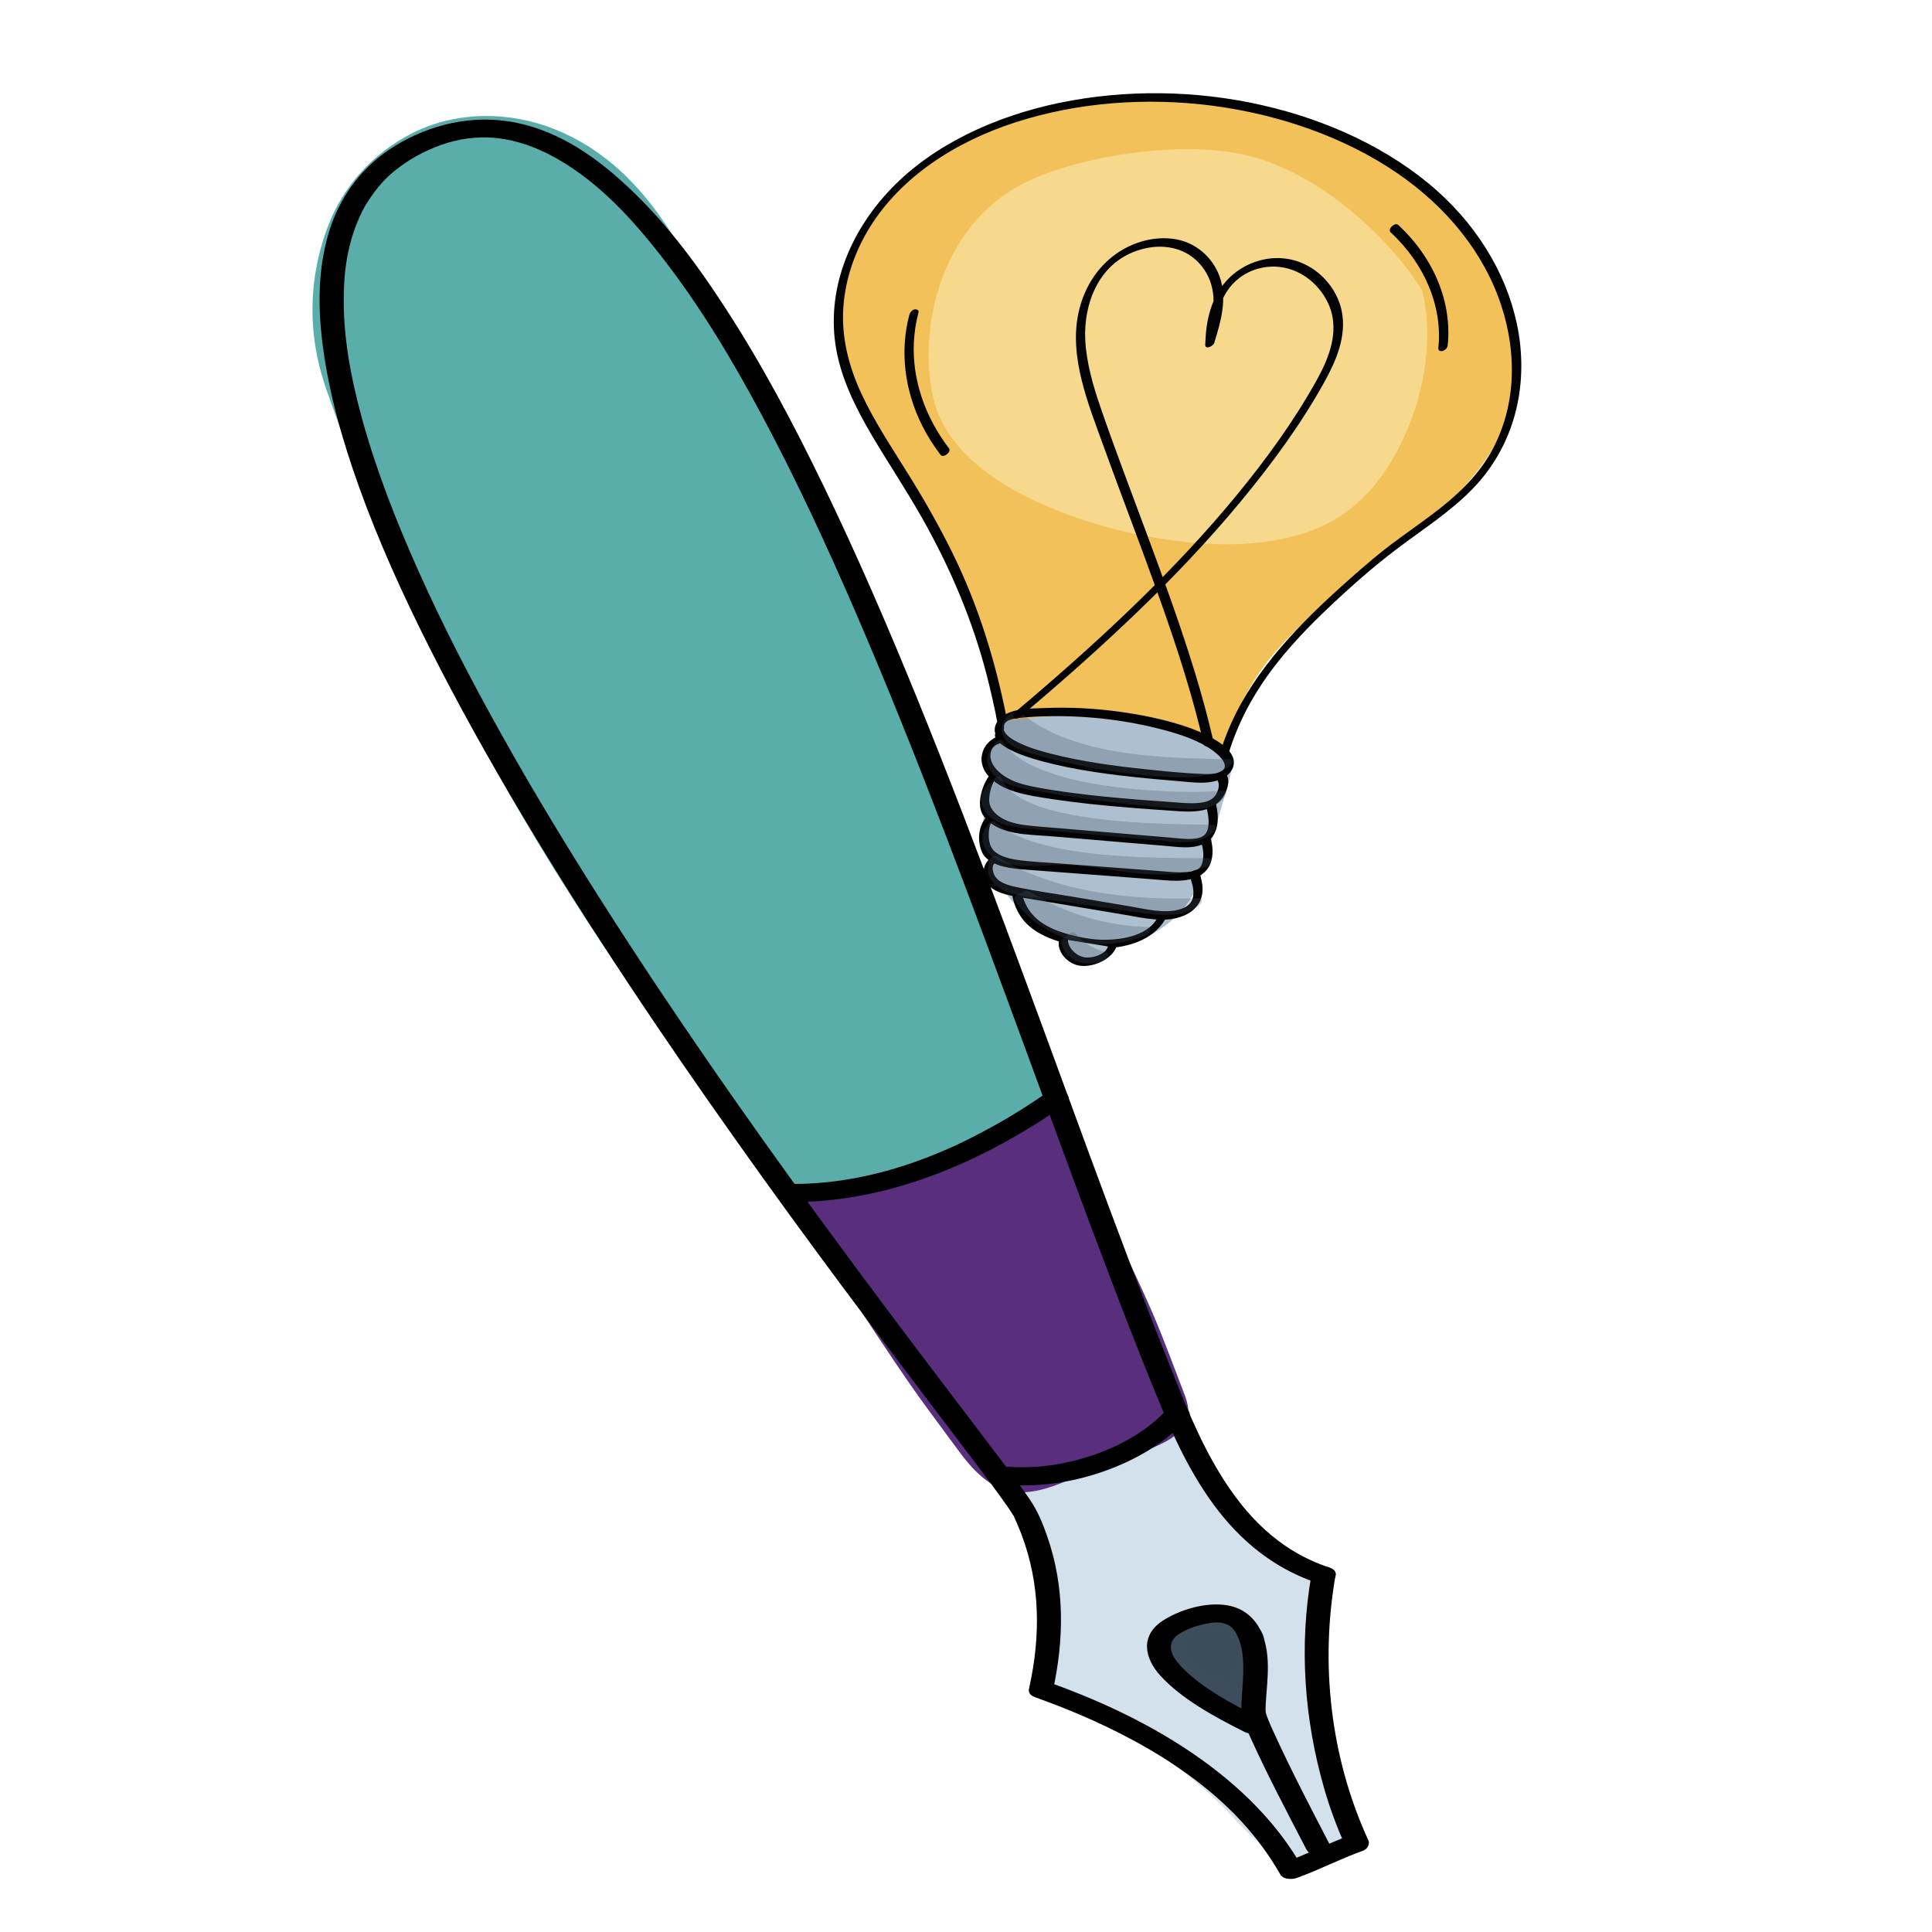 <?xml version="1.0" encoding="utf-8"?>
<!-- Generator: Adobe Adobe Illustrator 24.2.0, SVG Export Plug-In . SVG Version: 6.00 Build 0)  -->
<svg version="1.1" xmlns="http://www.w3.org/2000/svg" xmlns:xlink="http://www.w3.org/1999/xlink" x="0px" y="0px"
	 viewBox="0 0 170.08 170.08" style="enable-background:new 0 0 170.08 170.08;" xml:space="preserve">
<style type="text/css">
	.st0{fill:#592F7D;}
	.st1{fill:#5A2F7C;}
	.st2{fill:#D3E1EB;}
	.st3{fill:#D3E1ED;}
	.st4{fill:#5C646E;stroke:#000000;stroke-width:2.704;stroke-miterlimit:10;}
	.st5{fill:#B6D2E0;stroke:#000000;stroke-width:2.138;stroke-miterlimit:10;}
	.st6{fill:#3D4D5B;}
	.st7{opacity:0.078;}
	.st8{opacity:0.122;}
	.st9{fill:#FFFFFF;}
	.st10{fill:#ECC9AD;}
	.st11{opacity:0.161;}
	.st12{opacity:0.169;}
	.st13{fill:#F0F6FA;}
	.st14{opacity:0.149;}
	.st15{opacity:0.031;}
	.st16{stroke:#000000;stroke-width:0.065;stroke-miterlimit:10;}
	.st17{fill:#F0F6FA;stroke:#F0F6FA;stroke-width:1.152;stroke-miterlimit:10;}
	.st18{fill:#C8354F;}
	.st19{fill:#C93550;}
	.st20{fill:#6DB671;}
	.st21{fill:#6CB671;}
	.st22{fill:#D1DFEA;}
	.st23{fill:#C8354E;}
	.st24{fill:#F3C058;}
	.st25{fill:#C8AE9D;}
	.st26{opacity:0.141;}
	.st27{fill:#D15238;}
	.st28{fill:#D15239;}
	.st29{opacity:0.988;}
	.st30{fill:#ADBECF;}
	.st31{fill:#F3C057;}
	.st32{fill:#F7D98D;}
	.st33{fill:#AEBFCE;}
	.st34{opacity:0.271;}
	.st35{fill:#3D4C5B;}
	.st36{fill:#D2E1EC;}
	.st37{fill:#59AEAA;stroke:#5AADAB;stroke-miterlimit:10;}
	.st38{fill:#592F7D;stroke:#592F7D;stroke-miterlimit:10;}
</style>
<g id="Ebene_6_11_">
</g>
<g id="Ebene_13_1_">
</g>
<g id="Ebene_9_6_">
</g>
<g id="Ebene_3">
	<g class="st29">
		<g id="Ebene_7_6_">
			<g>
				<path class="st30" d="M87.96,65.33c-1.2,0.62-1.07,2.38,0.21,3.01c-2.64,4.09-0.89,9.93,3.85,12.87
					c1.5,0.93,3.29,1.59,5.11,1.66c3.37,0.13,6.33-1.85,7.63-4.35c0.5-0.96,0.8-1.98,1.09-3c0.63-2.18,1.26-4.35,1.89-6.53
					c0.18-0.61,0.35-1.24,0.19-1.86c-0.33-1.3-1.96-2.12-3.45-2.65c-3.65-1.3-7.58-1.96-11.46-1.94c-1.11,0.01-2.24,0.07-3.22,0.45
					c-0.98,0.38-1.79,1.13-1.86,2.04"/>
				<g>
					<path class="st30" d="M87.91,65.02c-1.38,0.76-1.73,2.8-0.06,3.66c0-0.14,0-0.27,0-0.41c-1.87,2.94-1.68,6.69,0.28,9.77
						c2.12,3.32,6.75,6.07,11.22,4.97c2.06-0.51,3.77-1.71,4.93-3.16c1.45-1.8,1.88-4.06,2.48-6.16c0.34-1.16,0.67-2.32,1.01-3.48
						c0.17-0.57,0.34-1.14,0.49-1.72c0.13-0.51,0.21-1.05,0.07-1.58c-0.52-1.88-3.21-2.7-5.13-3.28c-2.68-0.81-5.49-1.28-8.29-1.41
						c-2.43-0.11-5.37-0.15-6.83,1.66c-0.31,0.38-0.51,0.82-0.56,1.29c-0.02,0.19,0.14,0.3,0.36,0.25c0.23-0.05,0.44-0.27,0.46-0.47
						c0.22-2.03,3.45-2.04,5.33-2c2.63,0.05,5.26,0.42,7.81,1.08c1.17,0.3,2.34,0.65,3.44,1.11c0.85,0.35,1.74,0.83,2.25,1.52
						c0.67,0.9,0.34,1.85,0.07,2.76c-0.31,1.07-0.62,2.14-0.93,3.21c-0.31,1.08-0.62,2.17-0.94,3.25c-0.29,0.98-0.58,1.99-1.11,2.89
						c-0.82,1.4-2.18,2.6-3.9,3.26c-3.96,1.5-8.53-0.69-10.86-3.63c-2.09-2.65-2.78-6.07-1.55-8.94c0.15-0.35,0.33-0.68,0.54-1.01
						c0.06-0.09,0.16-0.33,0-0.41c-0.54-0.28-0.86-0.73-0.94-1.24c-0.06-0.41,0.03-0.89,0.45-1.12c0.19-0.1,0.4-0.3,0.35-0.52
						C88.33,64.94,88.08,64.93,87.91,65.02L87.91,65.02z"/>
				</g>
			</g>
			<g>
				<g>
					<path class="st30" d="M94.46,83.45c0.41,0.07,0.94-0.66,0.49-0.73C94.54,82.65,94.01,83.37,94.46,83.45L94.46,83.45z"/>
				</g>
			</g>
			<g>
				<g>
					<path class="st30" d="M93.77,83.53c0.23,0.67,0.93,1.19,1.78,1.19c0.89,0,1.63-0.55,1.91-1.21c0.04-0.09,0.05-0.33-0.14-0.35
						c-0.88-0.08-1.77-0.17-2.65-0.25c-0.25-0.02-0.46,0.11-0.57,0.29c-0.06,0.1-0.17,0.42,0.08,0.45c0.88,0.08,1.77,0.17,2.65,0.25
						c-0.05-0.12-0.09-0.23-0.14-0.35c-0.36,0.86-1.87,0.3-2.12-0.41C94.42,82.69,93.65,83.21,93.77,83.53L93.77,83.53z"/>
				</g>
			</g>
		</g>
		<g id="Ebene_5_2_">
			<g>
				<path class="st31" d="M107.96,65.19c0.94-5.91,6.09-10.48,11.24-14.44c5.15-3.96,10.73-7.96,12.99-13.55
					c2.85-7.07-0.59-15.62-7.46-21s-16.65-7.73-25.73-7.12c-5.66,0.38-11.19,1.86-15.6,4.64s-8.63,7.47-9.39,12.12
					c-1.04,6.45,3.56,12.43,7.18,18.46c3.61,6.03,7.45,12.4,6.94,18.92c6.42-1.3,13.6-0.39,19.56,2.47"/>
				<g>
					<path class="st31" d="M108.37,65.08c0.83-5.12,4.89-9.18,9.12-12.6c4.26-3.45,8.98-6.56,12.32-10.7
						c1.58-1.96,2.79-4.15,3.38-6.51c0.54-2.17,0.54-4.45,0.1-6.68c-0.9-4.49-3.6-8.83-7.53-12.15c-4.26-3.59-9.88-5.95-15.65-7.06
						c-5.91-1.13-12.09-1.01-17.74,0.34c-2.82,0.68-5.51,1.68-7.91,3.03c-2.37,1.33-4.46,2.99-6.22,4.85
						c-1.79,1.89-3.29,4.04-4.11,6.39c-0.79,2.25-0.84,4.66-0.29,7.02c1.14,4.88,4.43,9.3,7.09,13.76
						c2.84,4.73,5.81,9.62,6.63,14.84c0.2,1.25,0.26,2.5,0.17,3.74c-0.01,0.19,0.13,0.29,0.36,0.25c4.94-0.99,10.3-0.66,15.23,0.86
						c1.4,0.43,2.76,0.96,4.06,1.58c0.4,0.19,1.01-0.49,0.65-0.66c-4.72-2.25-10.15-3.32-15.42-3.05c-1.5,0.08-2.97,0.27-4.42,0.56
						c0.12,0.08,0.24,0.16,0.36,0.25c0.38-5.1-1.82-10.11-4.45-14.79c-1.31-2.34-2.72-4.65-4.15-6.94
						c-1.39-2.23-2.79-4.46-3.87-6.79c-1.04-2.24-1.78-4.58-1.79-6.94c-0.02-2.38,0.77-4.63,2.08-6.67
						c2.65-4.16,7.01-7.54,12.21-9.44c5.28-1.93,11.35-2.57,17.25-1.99c5.84,0.58,11.65,2.36,16.43,5.43
						c4.46,2.87,7.81,6.84,9.46,11.26c1.64,4.41,1.44,9.09-0.94,13.07c-2.62,4.38-7.14,7.65-11.38,10.91
						c-4.31,3.31-8.65,6.92-10.77,11.6c-0.5,1.11-0.86,2.27-1.05,3.47c-0.03,0.19,0.15,0.29,0.36,0.25
						C108.15,65.49,108.34,65.27,108.37,65.08L108.37,65.08z"/>
				</g>
			</g>
		</g>
		<g id="Ebene_6_5_">
			<g>
				<path class="st32" d="M124.81,25.82c-2.81-4.48-8.37-9.59-14.04-11.44s-14.9-0.52-20.02,1.78c-7.07,3.18-9.69,11.88-8.18,18.69
					c1.31,5.9,8.62,9.43,15.55,11.28c6.93,1.85,15.66,2.38,20.64-1.61c4.98-4,7.51-12.8,6.04-18.69"/>
				<g>
					<path class="st32" d="M125.19,25.55c-1.18-1.88-2.67-3.64-4.34-5.27c-1.74-1.69-3.71-3.24-5.92-4.5
						c-1.91-1.09-4-1.95-6.24-2.32c-2.25-0.38-4.56-0.39-6.8-0.22c-2.36,0.18-4.7,0.57-6.94,1.15c-1.97,0.52-3.94,1.18-5.61,2.17
						c-3.38,2.01-5.51,5.2-6.61,8.53c-0.57,1.72-0.89,3.51-0.96,5.32c-0.06,1.74,0.05,3.56,0.57,5.28c1.06,3.5,4.32,6.18,7.99,8.02
						c3.85,1.93,8.23,3.2,12.57,3.82c4.33,0.62,8.95,0.61,12.84-0.93c3.81-1.51,6.16-4.56,7.68-7.74c1.61-3.36,2.44-7.13,2.17-10.85
						c-0.06-0.79-0.18-1.59-0.37-2.38c-0.11-0.45-0.9,0.07-0.81,0.4c0.84,3.41,0.38,7-0.69,10.24c-0.56,1.69-1.31,3.34-2.32,4.86
						c-0.9,1.37-2.02,2.66-3.48,3.65c-3.17,2.15-7.61,2.58-11.71,2.32c-4.26-0.28-8.57-1.31-12.51-2.85
						c-3.74-1.46-7.47-3.6-9.48-6.7c-0.99-1.54-1.38-3.19-1.55-4.87c-0.18-1.73-0.1-3.47,0.21-5.17c0.6-3.31,2.08-6.59,4.8-9.01
						c1.29-1.14,2.86-1.98,4.6-2.61c1.99-0.71,4.1-1.22,6.25-1.55c4.18-0.65,8.91-0.83,12.99,0.77c2.25,0.88,4.29,2.17,6.11,3.59
						c1.89,1.48,3.58,3.14,5.03,4.92c0.65,0.8,1.25,1.62,1.78,2.48C124.65,26.45,125.38,25.86,125.19,25.55L125.19,25.55z"/>
				</g>
			</g>
		</g>
		<g id="Ebene_3_1_">
			<g>
				<g>
					<path d="M108.16,66.33c0.77-2.55,2.02-4.93,3.64-7.15c1.59-2.16,3.5-4.14,5.51-6.02c2.07-1.94,4.22-3.81,6.58-5.52
						c2.28-1.66,4.68-3.29,6.44-5.37c3.1-3.66,4.11-8.38,3.36-12.94c-0.76-4.59-3.27-9.04-7.16-12.52
						c-4.16-3.71-9.69-6.26-15.46-7.56c-5.87-1.33-12.02-1.38-17.74-0.21c-5.78,1.19-11.17,3.72-14.86,7.55
						c-3.74,3.88-5.79,9.07-4.84,14.24c0.48,2.62,1.72,5.12,3.14,7.53c1.43,2.41,3,4.76,4.38,7.2c2.54,4.48,4.48,9.1,5.72,13.89
						c0.34,1.33,0.64,2.67,0.91,4.01c0.09,0.44,0.88-0.07,0.81-0.4c-0.98-4.91-2.46-9.75-4.76-14.42c-1.14-2.31-2.43-4.58-3.81-6.8
						c-1.47-2.37-3.04-4.71-4.19-7.19c-1.14-2.45-1.76-5-1.59-7.57c0.17-2.5,1-4.92,2.35-7.1c2.7-4.33,7.37-7.46,12.83-9.22
						c5.4-1.74,11.45-2.22,17.35-1.45c5.81,0.77,11.53,2.73,16.2,5.91c4.44,3.03,7.69,7.1,9.18,11.64c1.43,4.32,1.32,9.02-0.9,12.96
						c-1.24,2.2-3.13,3.94-5.27,5.54c-1.14,0.85-2.31,1.67-3.45,2.52c-1.12,0.84-2.16,1.73-3.19,2.63
						c-4.16,3.65-8.15,7.55-10.53,12.27c-0.58,1.16-1.06,2.35-1.43,3.58C107.24,66.92,108.05,66.7,108.16,66.33L108.16,66.33z"/>
				</g>
			</g>
			<g>
				<g>
					<path d="M87.61,64.83c0.19,0.51,0.77,0.89,1.29,1.16c0.87,0.45,1.85,0.76,2.81,1.02c2.98,0.8,6.09,1.2,9.16,1.5
						c0.94,0.09,1.89,0.18,2.83,0.25c0.87,0.07,1.81,0.21,2.67,0.11c0.71-0.08,1.38-0.31,1.83-0.77c0.47-0.48,0.56-1.13,0.2-1.72
						c-0.39-0.62-1.12-1.09-1.8-1.47c-0.77-0.43-1.62-0.76-2.48-1.04c-1.84-0.59-3.77-0.97-5.68-1.23c-2.15-0.29-4.32-0.4-6.47-0.31
						c-0.99,0.04-2.13,0.03-3.03,0.36c-0.81,0.29-1.48,0.96-1.36,1.75c0.03,0.21,0.3,0.19,0.46,0.12c0.2-0.09,0.38-0.31,0.35-0.52
						c-0.1-0.66,0.86-0.79,1.45-0.85c0.86-0.09,1.73-0.13,2.61-0.14c1.78-0.03,3.57,0.07,5.35,0.3c1.7,0.22,3.4,0.56,5.05,1.02
						c1.54,0.43,3.16,1.02,4.32,2.03c0.37,0.32,0.92,0.97,0.51,1.37c-0.36,0.35-1.14,0.39-1.67,0.37c-1.71-0.06-3.44-0.24-5.15-0.42
						c-2.79-0.29-5.61-0.67-8.34-1.37c-0.97-0.25-1.97-0.54-2.86-0.98c-0.54-0.27-1.11-0.6-1.3-1.11c-0.08-0.2-0.43-0.06-0.54,0.02
						C87.65,64.43,87.54,64.63,87.61,64.83L87.61,64.83z"/>
				</g>
			</g>
			<g>
				<g>
					<path d="M88.1,64.75c-1.65,0.45-2.18,2.21-1.2,3.43c1.23,1.53,3.59,1.84,5.55,2.14c2.32,0.36,4.65,0.59,6.98,0.78
						c1.19,0.1,2.37,0.18,3.56,0.26c0.97,0.07,1.95,0.16,2.88-0.03c0.91-0.19,1.55-0.69,1.93-1.39c0.31-0.57,0.53-1.37,0.04-1.96
						c-0.28-0.34-0.99,0.26-0.76,0.55c0.33,0.4,0.23,0.92,0.02,1.32c-0.25,0.48-0.67,0.7-1.3,0.8c-0.81,0.13-1.68,0.03-2.52-0.03
						c-1-0.07-2-0.14-3-0.22c-2.01-0.16-4.03-0.35-6.04-0.62c-0.96-0.13-1.92-0.27-2.88-0.45c-0.9-0.17-1.83-0.37-2.61-0.81
						c-0.72-0.39-1.37-0.99-1.53-1.7c-0.12-0.55,0.09-1.18,0.76-1.36c0.23-0.06,0.44-0.26,0.46-0.47
						C88.47,64.81,88.32,64.69,88.1,64.75L88.1,64.75z"/>
				</g>
			</g>
			<g>
				<g>
					<path d="M87.03,68.36c-0.39,0.57-0.63,1.24-0.73,1.9c-0.09,0.63-0.03,1.25,0.46,1.79c1.31,1.46,3.78,1.41,5.67,1.56
						c2.29,0.19,4.58,0.38,6.86,0.58c1.12,0.09,2.24,0.19,3.36,0.28c0.92,0.08,1.92,0.23,2.81,0c1.95-0.51,1.93-2.48,1.53-3.91
						c-0.12-0.45-0.9,0.07-0.81,0.4c0.16,0.59,0.27,1.21,0.19,1.8c-0.08,0.57-0.34,0.94-1.05,1.05c-0.8,0.12-1.69-0.03-2.5-0.09
						c-1.03-0.09-2.05-0.17-3.08-0.26c-2.01-0.17-4.01-0.34-6.02-0.51c-1.01-0.09-2.03-0.15-3.04-0.26
						c-0.89-0.09-1.82-0.25-2.57-0.72c-0.66-0.41-1.06-0.96-1.03-1.62c0.03-0.63,0.23-1.3,0.6-1.84c0.09-0.13,0.15-0.38-0.08-0.45
						C87.37,68.01,87.12,68.23,87.03,68.36L87.03,68.36z"/>
				</g>
			</g>
			<g>
				<g>
					<path d="M87.11,71.66c-0.96,0.78-1.13,2.21-0.69,3.29c0.62,1.49,3.06,1.54,4.58,1.66c2.37,0.18,4.75,0.36,7.12,0.54
						c1.17,0.09,2.35,0.18,3.52,0.27c0.95,0.07,1.94,0.2,2.88,0.04c0.97-0.16,1.72-0.64,2.03-1.42c0.29-0.74,0.24-1.6-0.02-2.37
						c-0.15-0.45-0.93,0.07-0.81,0.4c0.2,0.59,0.29,1.25,0.13,1.84c-0.05,0.2-0.14,0.42-0.33,0.56c-0.26,0.18-0.65,0.26-0.99,0.29
						c-0.84,0.09-1.72-0.02-2.57-0.09c-1.01-0.08-2.02-0.15-3.03-0.23c-2.04-0.15-4.09-0.31-6.13-0.46
						c-0.98-0.07-1.97-0.12-2.95-0.24c-0.78-0.1-1.74-0.28-2.31-0.8c-0.41-0.37-0.5-0.96-0.5-1.43c0-0.42,0.08-1.06,0.4-1.33
						c0.14-0.12,0.35-0.34,0.22-0.53C87.53,71.46,87.23,71.56,87.11,71.66L87.11,71.66z"/>
				</g>
			</g>
			<g>
				<g>
					<path d="M87.27,75.49c-1.03,0.73-0.89,2.23,0.33,2.88c0.74,0.4,1.62,0.52,2.46,0.66c0.99,0.17,1.99,0.33,2.98,0.5
						c1.99,0.33,3.97,0.67,5.96,1c1.7,0.29,3.58,0.75,5.17,0.1c0.75-0.3,1.35-0.86,1.57-1.54c0.26-0.79,0.09-1.62-0.22-2.41
						c-0.08-0.2-0.43-0.06-0.54,0.02c-0.18,0.13-0.3,0.33-0.22,0.53c0.23,0.59,0.4,1.27,0.23,1.86c-0.13,0.47-0.52,0.77-1.05,0.94
						c-1.41,0.45-3.13-0.02-4.59-0.26c-1.64-0.28-3.28-0.55-4.92-0.83c-1.62-0.27-3.26-0.5-4.87-0.83
						c-0.68-0.14-1.54-0.36-1.92-0.91c-0.21-0.31-0.42-0.96-0.05-1.22c0.15-0.11,0.34-0.35,0.22-0.53
						C87.68,75.29,87.4,75.4,87.27,75.49L87.27,75.49z"/>
				</g>
			</g>
			<g>
				<g>
					<path d="M89.12,78.85c0.19,1.01,0.66,1.99,1.56,2.74c0.78,0.66,1.81,1.09,2.84,1.38c2.16,0.61,4.53,0.75,6.55-0.02
						c1.21-0.46,2.16-1.25,2.64-2.29c0.07-0.16,0.01-0.35-0.23-0.36c-0.25,0-0.46,0.22-0.53,0.39c-0.72,1.56-2.93,2.06-4.82,2.04
						c-0.99-0.01-1.96-0.19-2.92-0.44c-0.94-0.25-1.85-0.59-2.61-1.14c-0.98-0.71-1.49-1.67-1.68-2.7
						C89.85,78.01,89.06,78.52,89.12,78.85L89.12,78.85z"/>
				</g>
			</g>
			<g>
				<path class="st33" d="M93.64,82.68c-0.21,0.71,0.63,1.9,1.76,1.98c0.89,0.06,2.27-0.52,2.5-1.28"/>
				<g>
					<path d="M93.23,82.79c-0.23,0.95,0.76,2.15,1.96,2.24c1.25,0.1,2.74-0.68,3.08-1.67c0.05-0.16,0.02-0.35-0.23-0.36
						c-0.24,0-0.48,0.22-0.53,0.39c-0.21,0.62-1.36,1.02-2.1,0.87c-0.81-0.16-1.53-1.02-1.37-1.69c0.05-0.19-0.16-0.29-0.36-0.25
						C93.44,82.38,93.28,82.59,93.23,82.79L93.23,82.79z"/>
				</g>
			</g>
		</g>
		<g id="Ebene_8_10_">
			<g class="st34">
				<path class="st35" d="M89.59,63c-0.92,0-1.28,1.07-0.79,1.75c0.49,0.67,1.44,1,2.33,1.25c3.79,1.09,7.72,1.77,11.66,2.01
					c1.86,0.12,3.86,0.1,5.31-0.79c-6.3-0.17-13.77-0.33-18.39-3.99"/>
				<g>
					<path class="st35" d="M89.75,62.63c-1.25,0.05-1.88,1.33-1.41,2.24c0.28,0.54,0.92,0.9,1.53,1.15
						c0.79,0.32,1.65,0.53,2.48,0.74c3.56,0.92,7.28,1.51,10.95,1.66c1.7,0.07,3.48-0.06,4.86-0.88c0.18-0.11,0.64-0.68,0.1-0.69
						c-4.9-0.13-10.16-0.16-14.79-2c-1.25-0.5-2.42-1.15-3.43-1.95c-0.32-0.25-0.98,0.4-0.65,0.66c3.84,3.01,9.34,3.63,14.23,3.88
						c1.45,0.07,2.89,0.11,4.34,0.15c0.03-0.23,0.07-0.46,0.1-0.69c-1.05,0.63-2.36,0.78-3.66,0.78c-1.54,0-3.1-0.16-4.64-0.35
						c-1.62-0.2-3.23-0.47-4.83-0.82c-0.81-0.17-1.61-0.37-2.41-0.58c-0.7-0.19-1.43-0.36-2.1-0.63c-0.58-0.23-1.24-0.62-1.38-1.17
						c-0.08-0.32-0.04-0.75,0.42-0.77C89.83,63.36,90.28,62.61,89.75,62.63L89.75,62.63z"/>
				</g>
			</g>
			<g class="st34">
				<path class="st35" d="M87.82,65.74c-0.83,0.52-0.6,1.71,0.19,2.36s1.9,0.88,2.96,1.08c4.48,0.83,9,1.39,13.54,1.67
					c1.17,0.07,2.6,0,3.03-0.88c-3.15,0.38-17.07,0.06-19.65-4.45"/>
				<g>
					<path class="st35" d="M87.67,65.48c-1.06,0.72-0.98,2.11,0.02,2.94c0.58,0.48,1.37,0.75,2.13,0.93
						c0.89,0.21,1.81,0.35,2.72,0.5c3.83,0.64,7.68,1.09,11.55,1.35c1.51,0.1,3.18,0.01,3.84-1.25c0.07-0.13,0.01-0.39-0.23-0.36
						c-0.94,0.11-1.92,0.12-2.88,0.12c-1.44,0-2.89-0.07-4.34-0.19c-3.06-0.26-6.33-0.71-9.15-1.92c-1.24-0.53-2.44-1.28-3.06-2.35
						c-0.21-0.35-0.94,0.23-0.76,0.55c1.24,2.13,4.43,3.09,6.95,3.65c3.1,0.69,6.32,0.96,9.47,1.01c1.15,0.02,2.33,0.02,3.46-0.11
						c-0.08-0.12-0.15-0.24-0.23-0.36c-0.17,0.32-0.72,0.42-1.1,0.47c-0.6,0.07-1.21,0.03-1.81-0.01c-1.7-0.11-3.39-0.27-5.09-0.46
						c-1.65-0.19-3.31-0.41-4.95-0.67c-0.83-0.13-1.67-0.27-2.5-0.42c-0.71-0.13-1.44-0.25-2.12-0.48
						c-0.68-0.23-1.33-0.59-1.66-1.15c-0.22-0.39-0.38-0.99,0.05-1.28c0.15-0.1,0.34-0.35,0.22-0.53
						C88.08,65.28,87.8,65.39,87.67,65.48L87.67,65.48z"/>
				</g>
			</g>
			<g class="st34">
				<path class="st35" d="M87.47,69.14c-1.04,0.44-0.83,1.85,0.09,2.53c0.92,0.68,2.21,0.82,3.4,0.93
					c4.11,0.37,8.23,0.75,12.34,1.12c1.23,0.11,2.73,0.12,3.33-0.74c-5.27-0.07-17.2-0.13-18.89-4.25"/>
				<g>
					<path class="st35" d="M87.42,68.82c-1.13,0.52-1.34,1.8-0.63,2.73c0.89,1.17,2.76,1.31,4.21,1.44
						c3.95,0.36,7.9,0.72,11.85,1.08c1.54,0.14,3.24,0.18,4.11-1.01c0.11-0.16,0.14-0.45-0.18-0.45c-2.7-0.04-5.41-0.08-8.11-0.31
						c-1.48-0.13-2.97-0.31-4.43-0.59c-1.27-0.25-2.56-0.57-3.72-1.11c-1.05-0.49-2-1.17-2.4-2.13c-0.15-0.35-0.9,0.21-0.76,0.55
						c0.81,1.93,3.56,2.8,5.7,3.28c2.98,0.67,6.08,0.87,9.11,0.98c1.44,0.05,2.87,0.07,4.31,0.09c-0.06-0.15-0.12-0.3-0.18-0.45
						c-0.24,0.33-0.77,0.43-1.22,0.48c-0.62,0.06-1.26,0-1.88-0.05c-1.68-0.15-3.37-0.31-5.05-0.46c-1.71-0.15-3.41-0.31-5.12-0.47
						c-0.8-0.07-1.6-0.14-2.41-0.22c-0.69-0.08-1.4-0.18-2.04-0.44c-0.61-0.25-1.11-0.65-1.31-1.19c-0.13-0.36-0.19-0.88,0.25-1.08
						c0.19-0.09,0.4-0.31,0.35-0.52C87.83,68.74,87.59,68.75,87.42,68.82L87.42,68.82z"/>
				</g>
			</g>
			<g class="st34">
				<path class="st35" d="M87.29,72.75c-0.65,0.56-0.47,1.58,0.2,2.19c0.67,0.61,1.69,0.88,2.66,0.93c0.97,0.05,1.92-0.07,2.89-0.1
					c2.22-0.06,4.45,0.41,6.68,0.67c2.23,0.27,4.59,0.31,6.51-0.53c-4.19-0.01-15.29,0.13-18.93-3.25"/>
				<g>
					<path class="st35" d="M87.04,72.57c-0.87,0.8-0.68,2.11,0.33,2.86c1.18,0.88,2.85,0.87,4.27,0.78
						c0.84-0.05,1.67-0.09,2.51-0.05c0.88,0.04,1.77,0.16,2.65,0.28c1.58,0.22,3.15,0.48,4.74,0.54c1.66,0.06,3.29-0.13,4.74-0.74
						c0.22-0.09,0.62-0.69,0.1-0.69c-2.39-0.01-4.78-0.01-7.17-0.16c-2.77-0.17-5.63-0.46-8.28-1.3c-1.22-0.39-2.42-0.92-3.32-1.74
						c-0.29-0.26-0.96,0.38-0.65,0.66c1.72,1.58,4.49,2.2,6.86,2.59c2.83,0.47,5.72,0.62,8.57,0.67c1.23,0.02,2.45,0.02,3.68,0.03
						c0.03-0.23,0.07-0.46,0.1-0.69c-2.43,1.04-5.41,0.61-8.08,0.22c-1.49-0.22-3-0.43-4.5-0.43c-1.43,0-2.89,0.31-4.32-0.05
						c-0.67-0.17-1.34-0.49-1.7-1.01c-0.3-0.43-0.44-1.03-0.04-1.41c0.12-0.11,0.26-0.38,0.07-0.51
						C87.42,72.28,87.16,72.47,87.04,72.57L87.04,72.57z"/>
				</g>
			</g>
			<g class="st34">
				<path class="st35" d="M87.58,75.76c-0.52,0.63-0.07,1.59,0.7,2.08s1.76,0.64,2.7,0.77c3.31,0.46,6.62,0.93,9.93,1.39
					c1.58,0.22,3.44,0.38,4.48-0.56c-6.05,0.21-12.92-0.56-17.96-3.71"/>
				<g>
					<path class="st35" d="M87.26,75.68c-0.66,0.86-0.15,2.04,0.9,2.61c0.6,0.33,1.3,0.49,1.99,0.6c0.8,0.13,1.61,0.23,2.41,0.34
						c1.65,0.23,3.31,0.46,4.96,0.7c1.49,0.21,2.99,0.48,4.49,0.59c1.38,0.1,2.69-0.08,3.64-0.9c0.15-0.13,0.29-0.56-0.1-0.55
						c-4.75,0.16-9.73-0.24-14.22-1.92c-1.26-0.47-2.45-1.05-3.56-1.74c-0.36-0.22-1,0.44-0.65,0.66c4.07,2.52,9.11,3.49,13.96,3.73
						c1.39,0.07,2.79,0.07,4.17,0.02c-0.03-0.18-0.07-0.37-0.1-0.55c-0.66,0.57-1.82,0.57-2.73,0.51c-1.3-0.08-2.62-0.33-3.91-0.51
						c-1.47-0.21-2.94-0.41-4.4-0.62c-0.75-0.1-1.49-0.21-2.24-0.31c-0.64-0.09-1.29-0.16-1.93-0.31c-0.66-0.15-1.34-0.41-1.76-0.89
						c-0.33-0.37-0.56-0.91-0.25-1.3c0.1-0.13,0.14-0.38-0.08-0.45C87.59,75.33,87.36,75.55,87.26,75.68L87.26,75.68z"/>
				</g>
			</g>
			<g class="st34">
				<path class="st35" d="M89.71,79c1.06,1.59,2.9,2.85,4.97,3.4c2.07,0.55,4.36,0.4,6.19-0.43c-3.75-0.1-7.53-1.24-10.6-3.2"/>
				<g>
					<path class="st35" d="M89.33,79.28c1.09,1.61,2.9,2.88,5,3.47c2.22,0.62,4.63,0.42,6.59-0.45c0.23-0.1,0.62-0.68,0.1-0.69
						c-3.71-0.11-7.39-1.24-10.43-3.16c-0.36-0.23-1,0.44-0.65,0.66c3.14,1.99,6.94,3.13,10.77,3.25c0.03-0.23,0.07-0.46,0.1-0.69
						c-1.82,0.8-4.07,0.91-6.1,0.32c-1.94-0.57-3.61-1.76-4.62-3.25C89.85,78.38,89.12,78.97,89.33,79.28L89.33,79.28z"/>
				</g>
			</g>
			<g class="st34">
				<path class="st35" d="M93.85,82.78c0.06,0.61,0.54,1.19,1.2,1.48s1.49,0.26,2.08-0.07c-1.14-0.27-2.18-0.91-2.83-1.75"/>
				<g>
					<path class="st35" d="M93.45,82.98c0.09,0.68,0.58,1.31,1.33,1.63c0.79,0.34,1.72,0.27,2.42-0.1c0.17-0.09,0.61-0.58,0.19-0.68
						c-1.1-0.27-2.06-0.85-2.7-1.65c-0.27-0.34-0.99,0.26-0.76,0.55c0.71,0.89,1.75,1.54,2.96,1.84c0.06-0.23,0.13-0.46,0.19-0.68
						c-1.15,0.6-2.68-0.18-2.82-1.29c-0.03-0.21-0.3-0.19-0.46-0.12C93.59,82.56,93.42,82.77,93.45,82.98L93.45,82.98z"/>
				</g>
			</g>
		</g>
		<g id="Ebene_4">
			<g>
				<g>
					<path d="M89.77,63.14c3.49-2.95,6.9-5.95,10.16-9.08c3.27-3.13,6.37-6.39,9.21-9.81c2.8-3.38,5.41-6.92,7.48-10.68
						c1.04-1.88,1.93-4,1.5-6.17c-0.32-1.64-1.52-3.33-3.33-4.17c-1.9-0.88-4-0.56-5.59,0.45c-1.87,1.19-2.69,3.12-2.97,5.05
						c-0.07,0.53-0.11,1.06-0.13,1.6c-0.02,0.5,0.7,0.14,0.79-0.13c0.58-1.89,1.19-3.91,0.46-5.9c-0.6-1.62-2.09-3.06-4.19-3.29
						c-2.09-0.23-4.09,0.59-5.46,1.77c-1.49,1.28-2.36,2.96-2.75,4.72c-0.86,3.95,0.85,8.04,2.24,11.89
						c1.48,4.1,3.06,8.18,4.53,12.28c1.47,4.08,2.85,8.19,3.89,12.34c0.13,0.5,0.25,1.01,0.37,1.51c0.1,0.45,0.89-0.07,0.81-0.4
						c-0.91-3.95-2.16-7.86-3.52-11.75c-1.37-3.92-2.86-7.81-4.3-11.71c-0.71-1.91-1.41-3.83-2.07-5.75
						c-0.67-1.95-1.25-3.94-1.36-5.95c-0.17-3.2,1.19-7.15,5.24-8.09c0.91-0.21,1.91-0.22,2.84,0.07c0.92,0.28,1.69,0.86,2.21,1.54
						c1.25,1.62,1.14,3.52,0.71,5.26c-0.12,0.5-0.28,1-0.43,1.5c0.26-0.04,0.53-0.08,0.79-0.13c0.07-1.89,0.35-3.95,1.88-5.37
						c1.24-1.15,3.22-1.65,5.06-0.95c1.8,0.68,3.04,2.3,3.41,3.85c0.48,2.04-0.36,4.06-1.34,5.83c-1.98,3.57-4.44,6.96-7.09,10.18
						c-2.67,3.24-5.58,6.34-8.64,9.32c-3.05,2.97-6.26,5.84-9.54,8.64c-0.4,0.34-0.8,0.68-1.21,1.02c-0.14,0.12-0.35,0.34-0.22,0.53
						C89.35,63.33,89.64,63.24,89.77,63.14L89.77,63.14z"/>
				</g>
			</g>
			<g>
				<g>
					<path d="M122.43,20.46c3.02,2.8,4.58,6.59,4.19,10.19c-0.02,0.19,0.14,0.3,0.36,0.25c0.23-0.05,0.44-0.27,0.46-0.47
						c0.41-3.77-1.19-7.7-4.35-10.63C122.79,19.54,122.12,20.17,122.43,20.46L122.43,20.46z"/>
				</g>
			</g>
			<g>
				<g>
					<path d="M80.05,27.72c-0.84,3.18-0.43,6.63,1.13,9.74c0.44,0.89,0.99,1.75,1.61,2.57c0.26,0.35,0.98-0.25,0.76-0.55
						c-2.14-2.8-3.25-6.09-3.1-9.31c0.04-0.91,0.18-1.8,0.41-2.68c0.05-0.19-0.16-0.29-0.36-0.25
						C80.26,27.31,80.1,27.53,80.05,27.72L80.05,27.72z"/>
				</g>
			</g>
		</g>
	</g>
	<g>
		<g id="Ebene_5_9_">
			<g>
				<path class="st36" d="M103.64,126.82c2.08,5.25,6.72,9.76,12.59,12.25c-0.99,7.46-0.12,15.11,2.53,22.31
					c-0.42,1.68-3.11,2.27-4.99,1.58s-3.14-2.19-4.42-3.54c-4.33-4.57-9.99-8.24-16.32-10.6c1.01-6.05-0.22-12.37-3.49-17.87
					c4.84-0.38,9.56-1.69,13.71-3.79"/>
				<g>
					<path class="st36" d="M102.62,127.03c2.11,5.24,6.68,9.98,13.08,12.72c-0.18-0.23-0.35-0.46-0.53-0.69
						c-0.98,7.54-0.1,15.21,2.57,22.53c0-0.14,0-0.28,0-0.42c-0.33,1.14-2.07,1.56-3.43,1.11c-1.92-0.64-3.08-2.26-4.26-3.48
						c-2.76-2.87-6.05-5.42-9.82-7.55c-2.09-1.18-4.32-2.22-6.67-3.1c0.18,0.23,0.35,0.46,0.53,0.69c1.01-6.2-0.27-12.55-3.63-18.27
						c-0.31,0.4-0.61,0.8-0.92,1.2c5.11-0.42,9.97-1.75,14.24-3.89c1.13-0.57,0.07-1.95-1.07-1.37c-3.94,1.98-8.44,3.29-13.17,3.68
						c-0.85,0.07-1.26,0.61-0.92,1.2c3.21,5.46,4.3,11.56,3.34,17.46c-0.04,0.26,0.23,0.58,0.53,0.69
						c3.79,1.42,7.26,3.25,10.32,5.44c1.57,1.12,3.03,2.33,4.38,3.61c1.27,1.21,2.32,2.55,3.7,3.69c1.22,1.01,2.86,1.85,4.75,1.78
						c1.7-0.06,3.3-0.75,3.95-1.95c0.44-0.82-0.05-1.61-0.32-2.42c-0.3-0.91-0.57-1.82-0.82-2.74c-0.48-1.81-0.85-3.63-1.1-5.46
						c-0.57-4.12-0.58-8.27-0.05-12.4c0.04-0.27-0.23-0.56-0.53-0.69c-5.93-2.54-10.15-6.92-12.11-11.77
						C104.28,125.63,102.22,126.05,102.62,127.03L102.62,127.03z"/>
				</g>
			</g>
		</g>
		<g id="Ebene_7_5_">
			<g>
				<path class="st35" d="M109.05,148.76c0.06-1.51,1.94-3.82,0.88-5.06s-5.49-0.93-6.39,0.37c-0.85,1.23,0.4,2.8,1.85,3.56
					s3.21,1.19,4.26,2.32"/>
				<g>
					<path class="st6" d="M110.12,148.76c0.1-1.43,1.26-2.73,1.2-4.19c-0.05-1.39-1.38-2.2-3.13-2.39
						c-1.62-0.17-3.51,0.04-4.81,0.83c-1.63,0.99-1.35,2.77-0.27,3.96c0.7,0.77,1.62,1.31,2.69,1.78c1.04,0.45,2.21,0.85,2.94,1.6
						c0.34,0.35,0.92,0.51,1.45,0.29c0.46-0.2,0.72-0.74,0.38-1.09c-0.74-0.75-1.67-1.29-2.74-1.76c-0.91-0.4-1.89-0.74-2.6-1.34
						c-0.56-0.48-1.13-1.24-0.81-1.89c0.19-0.39,0.84-0.59,1.42-0.71c1.01-0.21,3.19-0.35,3.36,0.61c0.11,0.65-0.26,1.37-0.51,1.97
						c-0.31,0.76-0.63,1.52-0.69,2.32C107.92,149.78,110.05,149.78,110.12,148.76L110.12,148.76z"/>
				</g>
			</g>
		</g>
		<g>
			<g>
				<path d="M60.19,47.19c1.42,0,1.42-1.65,0-1.65C58.77,45.54,58.77,47.19,60.19,47.19L60.19,47.19z"/>
			</g>
		</g>
		<g>
			<path class="st37" d="M90.84,97.59c-3.6,2.69-7.47,4.15-11.56,5.9c-2.3,0.99-5.51,1.57-7.93,0.76c-1.82-0.61-3.03-2.06-4.07-3.47
				C51.38,79.11,39.6,61.27,30.06,33.34c-1.51-4.41-1.26-9.27,0.52-13.57s6.25-8.06,11.66-8.3c4.14-0.19,8.15,1.69,11.01,4.25
				c2.87,2.56,4.77,5.76,6.58,8.93c13.08,22.99,23.12,46.52,32.08,72.78"/>
			<g>
				<path class="st37" d="M90.09,97.03c-3.34,2.48-7.52,4.25-11.64,5.9c-1.79,0.72-4.08,1.19-6.09,0.76
					c-2.05-0.44-3.19-1.99-4.16-3.3c-4.17-5.66-8.24-11.36-12.11-17.14c-3.73-5.58-7.25-11.24-10.44-17
					c-3.41-6.16-6.44-12.44-9.12-18.79c-1.47-3.5-2.84-7.02-4.12-10.55c-0.66-1.82-1.39-3.66-1.82-5.52
					c-0.43-1.83-0.54-3.71-0.39-5.57c0.26-3.39,1.33-6.91,3.99-9.72c2.2-2.32,5.68-4.13,9.63-3.81c4.48,0.37,8.06,3.05,10.4,5.74
					c2.67,3.06,4.45,6.54,6.31,9.9c3.78,6.8,7.32,13.68,10.62,20.62c3.34,7.01,6.44,14.08,9.34,21.19
					c3.01,7.39,5.81,14.82,8.45,22.29c0.66,1.87,1.31,3.74,1.95,5.62c0.34,0.99,2.39,0.57,2.05-0.42
					c-2.67-7.82-5.51-15.62-8.57-23.36c-2.93-7.42-6.08-14.8-9.47-22.12c-3.34-7.21-6.93-14.36-10.78-21.44
					c-1.9-3.49-3.73-7.05-6.03-10.41c-2.18-3.2-5.11-6.33-9.44-8.06c-3.88-1.55-8.37-1.55-12.07,0.3c-3.61,1.81-5.98,4.73-7.18,7.8
					c-1.45,3.71-1.76,7.66-0.96,11.47c0.41,1.97,1.19,3.89,1.88,5.82c0.67,1.85,1.36,3.7,2.08,5.54c2.64,6.77,5.66,13.46,9.11,20.03
					c3.2,6.1,6.75,12.09,10.58,17.98c3.87,5.95,8,11.8,12.23,17.62c2.02,2.78,3.94,6.6,8.74,7.01c2.29,0.19,4.67-0.35,6.66-1.17
					c2.08-0.86,4.16-1.73,6.16-2.69c2.05-0.98,3.98-2.1,5.71-3.38C92.57,97.43,91.06,96.31,90.09,97.03L90.09,97.03z"/>
			</g>
		</g>
		<g id="Ebene_9_8_">
			<g>
				<path class="st38" d="M92.3,98.5c2.63,7.95,7.13,14.94,9.76,22.89c0.25,0.74,1.15,2.38,0.99,3.13
					c-0.34,1.59-4.83,2.57-6.57,3.23c-2.1,0.8-5.46,2.91-7.62,2.18c-1.65-0.56-4.21-4.37-4.21-4.37
					c-5.08-6.53-8.66-13.13-13.74-19.66c8.14,0,14.73-4.46,21.43-7.82"/>
				<g>
					<path class="st38" d="M91.28,98.71c1.69,5.07,4.22,9.94,6.5,14.87c1.13,2.44,2.19,4.91,3.06,7.41
						c0.31,0.89,0.74,1.76,1.03,2.66c0.23,0.7,0.15,1.01-0.64,1.48c-1.64,0.96-3.76,1.3-5.56,2.04c-1.13,0.46-2.18,1.02-3.32,1.47
						c-0.81,0.33-2.02,0.84-2.97,0.57c-0.49-0.14-1.08-0.73-1.49-1.16c-0.59-0.63-1.12-1.28-1.63-1.95
						c-1.12-1.49-2.24-2.99-3.31-4.5c-3.78-5.34-7.05-10.88-11.11-16.11c-0.31,0.4-0.61,0.8-0.92,1.2
						c8.57-0.05,15.25-4.55,21.97-7.93c1.13-0.57,0.07-1.95-1.07-1.37c-6.34,3.19-12.8,7.67-20.9,7.71c-0.81,0-1.32,0.67-0.92,1.2
						c3.82,4.93,6.95,10.12,10.45,15.17c1.21,1.75,2.51,3.46,3.78,5.19c0.96,1.31,2.07,2.92,3.75,3.79c2.18,1.13,5.07-0.23,6.96-1.1
						c0.96-0.44,1.89-0.88,2.93-1.21c1.1-0.35,2.22-0.67,3.28-1.1c0.97-0.39,2-0.9,2.57-1.63c0.64-0.82,0.38-1.74,0.04-2.6
						c-0.9-2.32-1.74-4.66-2.73-6.96c-2.53-5.86-5.71-11.57-7.71-17.56C93,97.29,90.95,97.71,91.28,98.71L91.28,98.71z"/>
				</g>
			</g>
		</g>
		<g id="Ebene_4_7_">
			<g>
				<g>
					<path d="M117.04,138c-4.62-1.53-7.47-4.77-9.53-8.08c-2-3.22-3.31-6.65-4.66-10.04c-2.42-6.06-4.69-12.15-6.94-18.24
						c-2.47-6.69-4.9-13.39-7.4-20.08c-2.51-6.73-5.08-13.46-7.8-20.15c-2.56-6.28-5.25-12.53-8.24-18.7
						c-2.59-5.34-5.38-10.64-8.71-15.74c-2.56-3.93-5.43-7.82-9.21-11.18c-2.55-2.27-5.85-4.53-9.87-5.12
						c-3.83-0.56-7.53,0.58-10.38,2.48c-2.79,1.87-4.47,4.49-5.31,7.18c-1.03,3.31-1.01,6.78-0.57,10.14
						c0.55,4.21,1.74,8.37,3.21,12.46c1.7,4.72,3.8,9.36,6.1,13.93c2.51,5,5.27,9.93,8.18,14.81c2.96,4.98,6.09,9.9,9.32,14.78
						c3.12,4.72,6.35,9.4,9.65,14.05c2.99,4.22,6.04,8.41,9.14,12.58c2.54,3.42,5.11,6.83,7.69,10.23c1.81,2.39,3.64,4.77,5.42,7.16
						c0.54,0.72,1.07,1.45,1.58,2.18c0.16,0.24,0.32,0.47,0.47,0.71c0.03,0.04,0.05,0.09,0.08,0.13c0.08,0.13-0.11-0.23-0.03-0.06
						c0.23,0.54,0.48,1.07,0.68,1.61c1.68,4.41,1.7,8.97,0.71,13.47c-0.22,1,1.83,1.43,2.05,0.42c1.01-4.58,1.09-9.22-0.5-13.74
						c-0.39-1.12-0.83-2.19-1.53-3.21c-1.19-1.75-2.52-3.44-3.81-5.15c-2.18-2.87-4.36-5.74-6.53-8.61
						c-2.82-3.74-5.61-7.49-8.36-11.25c-3.2-4.38-6.34-8.79-9.41-13.23c-3.29-4.76-6.49-9.56-9.57-14.4
						c-3.09-4.86-6.07-9.76-8.84-14.73c-2.64-4.72-5.12-9.5-7.29-14.36c-1.95-4.36-3.68-8.78-4.93-13.29
						c-1.02-3.71-1.74-7.45-1.63-11.26c0.04-1.64,0.22-3.06,0.65-4.59c0.2-0.7,0.45-1.4,0.76-2.07c0.33-0.71,0.52-1.06,1-1.74
						c0.85-1.23,1.65-2.03,2.99-2.95c1.18-0.81,2.84-1.59,4.37-1.95c1.54-0.36,3.03-0.4,4.48-0.13c1.66,0.3,3.17,0.93,4.57,1.73
						c3.79,2.18,6.68,5.43,9.11,8.54c3.45,4.42,6.25,9.13,8.79,13.87c3.1,5.78,5.82,11.68,8.38,17.6c2.8,6.49,5.4,13.03,7.91,19.58
						c2.57,6.71,5.04,13.44,7.51,20.16c2.34,6.37,4.66,12.74,7.09,19.09c1.1,2.89,2.22,5.78,3.38,8.65
						c1.43,3.53,2.88,7.09,5.16,10.38c2.14,3.09,5.17,6.03,9.53,7.48C117.21,139.78,118.29,138.41,117.04,138L117.04,138z"/>
				</g>
			</g>
			<g>
				<g>
					<path d="M115.44,138.69c-1.08,6.21-0.63,12.64,1.13,18.75c0.49,1.7,1.1,3.37,1.85,5.01c0.16-0.3,0.33-0.6,0.49-0.9
						c-2,0.72-3.81,1.68-5.81,2.39c0.48,0.1,0.97,0.19,1.45,0.29c-3.29-5.76-9.23-10.36-16.25-13.68c-1.97-0.93-4.01-1.76-6.11-2.51
						c-1.23-0.44-2.31,0.93-1.07,1.37c7.12,2.54,13.76,6.11,18.25,11.03c1.32,1.44,2.43,2.98,3.35,4.59
						c0.24,0.42,0.99,0.45,1.45,0.29c2-0.72,3.81-1.68,5.81-2.39c0.4-0.14,0.63-0.59,0.49-0.9c-3.39-7.38-4.25-15.62-2.9-23.34
						c0.07-0.43-0.54-0.79-1.06-0.79C115.87,137.89,115.52,138.26,115.44,138.69L115.44,138.69z"/>
				</g>
			</g>
			<g>
				<g>
					<path d="M117.07,162.4c-1.66-3.2-3.34-6.41-4.83-9.66c-0.26-0.56-0.52-1.12-0.72-1.69c-0.02-0.07-0.05-0.14-0.07-0.22
						c-0.01-0.05-0.06-0.25-0.03-0.09c0.02,0.15-0.01-0.21-0.01-0.28c0-0.18,0.01-0.36,0.02-0.55c0.13-2.11,0.53-4.45-0.51-6.48
						c-0.51-0.99-1.43-1.86-2.88-2.11c-1.93-0.32-4.2,0.41-5.64,1.33c-2.06,1.32-1.65,3.31-0.27,4.84c1.87,2.06,4.71,3.61,7.44,4.98
						c1.14,0.57,2.21-0.81,1.07-1.37c-2.28-1.14-4.6-2.41-6.31-4.04c-0.97-0.92-1.96-2.24-0.56-3.2c0.7-0.47,1.66-0.78,2.57-0.95
						c0.56-0.1,1.01-0.12,1.5,0.02c-0.2-0.05,0.1,0.04,0.16,0.07c0.25,0.11,0.01-0.02,0.18,0.09c0.29,0.2,0.23,0.14,0.39,0.34
						c0.16,0.2,0.26,0.35,0.31,0.45c0.11,0.23,0.2,0.46,0.28,0.7c0.53,1.74,0.19,3.75,0.12,5.62c-0.04,0.98,0.4,1.87,0.81,2.78
						c1.5,3.31,3.22,6.56,4.91,9.82C115.51,163.76,117.57,163.35,117.07,162.4L117.07,162.4z"/>
				</g>
			</g>
			<g>
				<g>
					<path d="M102.71,124.1c-2.92,3.22-8.63,5.38-13.85,5.03c-1.36-0.09-1.35,1.5,0,1.59c5.97,0.41,12.37-2.16,15.68-5.82
						C105.32,124.05,103.47,123.25,102.71,124.1L102.71,124.1z"/>
				</g>
			</g>
			<g>
				<g>
					<path d="M92.26,96.12c-6.1,4.27-14.24,8.27-22.92,8.1c-1.37-0.03-1.37,1.56,0,1.59c9.25,0.17,17.91-4.01,24.42-8.57
						C94.76,96.54,93.25,95.42,92.26,96.12L92.26,96.12z"/>
				</g>
			</g>
		</g>
	</g>
</g>
<g id="Ebene_10_4_">
</g>
<g id="Ebene_8_6_">
</g>
<g id="Ebene_19_1_">
</g>
<g id="Ebene_23_1_">
</g>
<g id="Ebene_25">
</g>
<g id="Ebene_11_1_">
</g>
<g id="Ebene_12_1_">
</g>
</svg>

